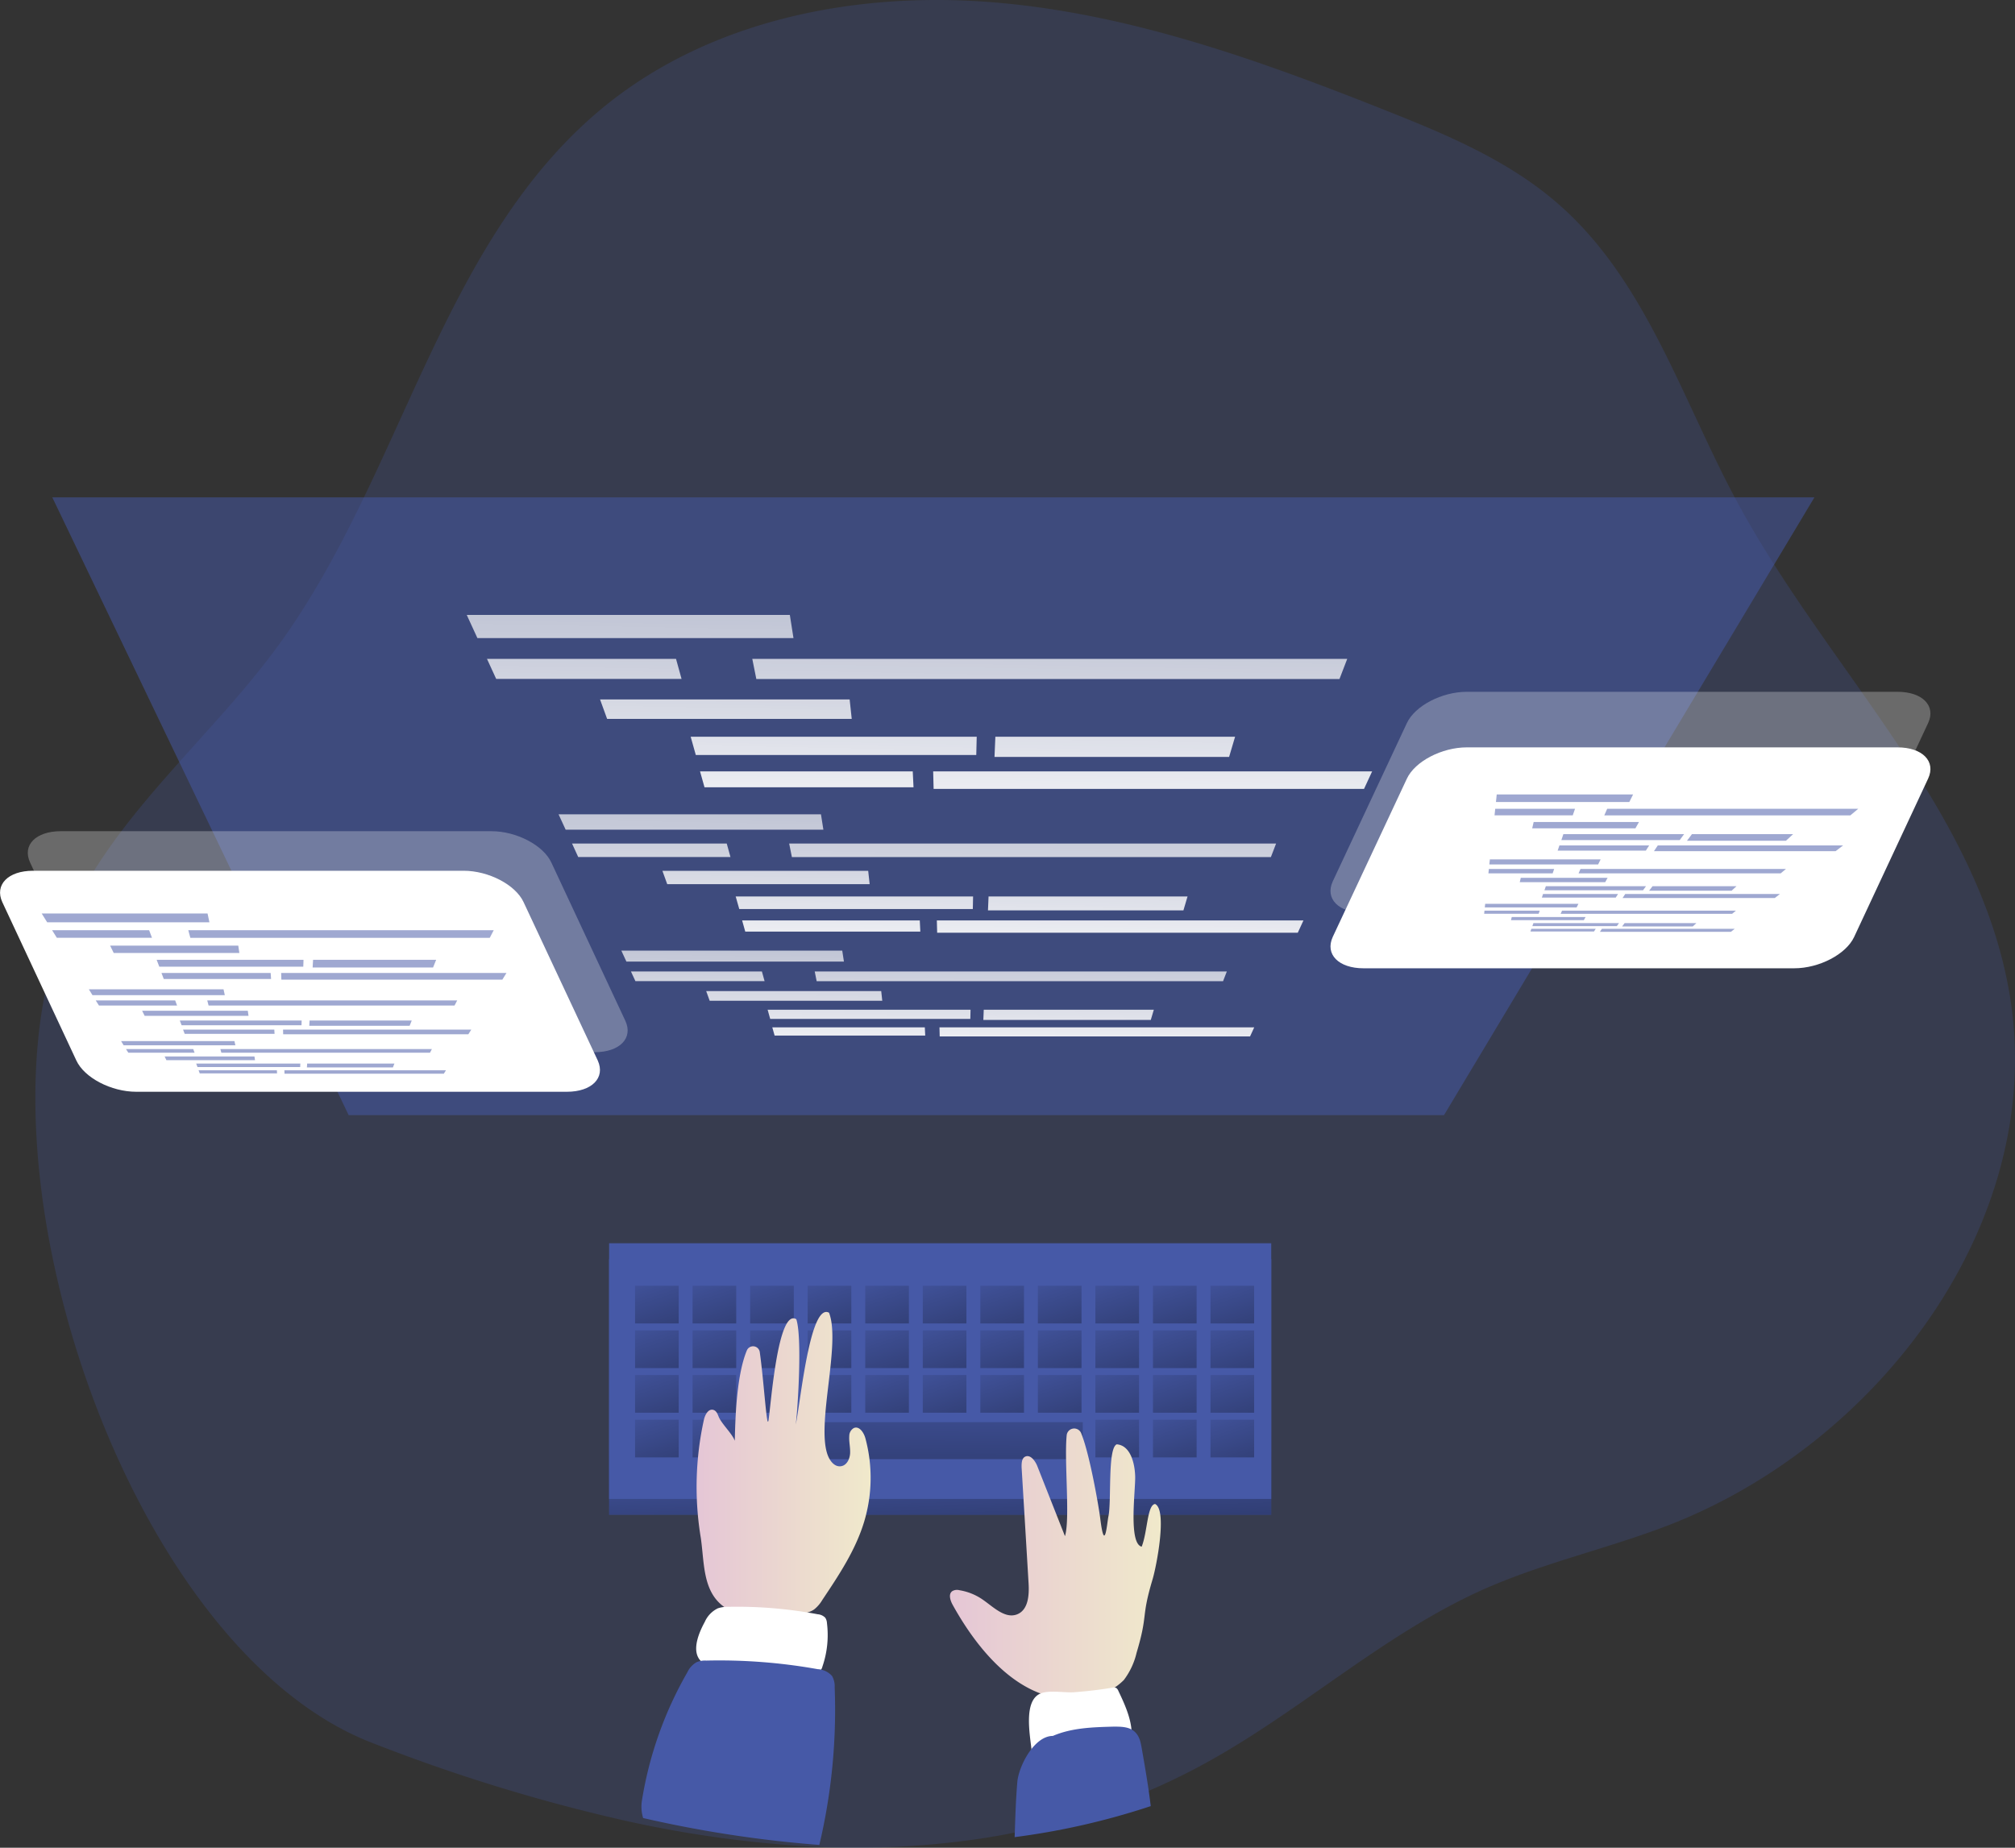 <svg id="Layer_1" data-name="Layer 1" xmlns="http://www.w3.org/2000/svg" xmlns:xlink="http://www.w3.org/1999/xlink" viewBox="0 0 444.15 407.31"><rect x="0" y="0" width="444.15" height="407.31" fill="#333333" stroke="none"/><defs><linearGradient id="linear-gradient" x1="207.58" y1="316.27" x2="209.76" y2="384.73" gradientUnits="userSpaceOnUse"><stop offset="0" stop-color="#010101" stop-opacity="0"/><stop offset="0.95" stop-color="#010101"/></linearGradient><linearGradient id="linear-gradient-2" x1="141.4" y1="277.42" x2="160.86" y2="335.81" xlink:href="#linear-gradient"/><linearGradient id="linear-gradient-3" x1="141.4" y1="287.26" x2="160.86" y2="345.65" xlink:href="#linear-gradient"/><linearGradient id="linear-gradient-4" x1="141.4" y1="297.1" x2="160.86" y2="355.49" xlink:href="#linear-gradient"/><linearGradient id="linear-gradient-5" x1="141.4" y1="306.94" x2="160.86" y2="365.33" xlink:href="#linear-gradient"/><linearGradient id="linear-gradient-6" x1="154.08" y1="277.42" x2="173.55" y2="335.81" xlink:href="#linear-gradient"/><linearGradient id="linear-gradient-7" x1="154.08" y1="287.26" x2="173.55" y2="345.65" xlink:href="#linear-gradient"/><linearGradient id="linear-gradient-8" x1="154.08" y1="297.1" x2="173.55" y2="355.49" xlink:href="#linear-gradient"/><linearGradient id="linear-gradient-9" x1="154.08" y1="306.94" x2="173.55" y2="365.33" xlink:href="#linear-gradient"/><linearGradient id="linear-gradient-10" x1="166.77" y1="277.42" x2="186.23" y2="335.81" xlink:href="#linear-gradient"/><linearGradient id="linear-gradient-11" x1="166.77" y1="287.26" x2="186.23" y2="345.65" xlink:href="#linear-gradient"/><linearGradient id="linear-gradient-12" x1="166.77" y1="297.1" x2="186.23" y2="355.49" xlink:href="#linear-gradient"/><linearGradient id="linear-gradient-13" x1="166.77" y1="306.94" x2="186.23" y2="365.33" xlink:href="#linear-gradient"/><linearGradient id="linear-gradient-14" x1="179.45" y1="277.42" x2="198.92" y2="335.81" xlink:href="#linear-gradient"/><linearGradient id="linear-gradient-15" x1="179.45" y1="287.26" x2="198.92" y2="345.65" xlink:href="#linear-gradient"/><linearGradient id="linear-gradient-16" x1="179.45" y1="297.1" x2="198.92" y2="355.49" xlink:href="#linear-gradient"/><linearGradient id="linear-gradient-17" x1="192.14" y1="277.42" x2="211.6" y2="335.81" xlink:href="#linear-gradient"/><linearGradient id="linear-gradient-18" x1="192.14" y1="287.26" x2="211.6" y2="345.65" xlink:href="#linear-gradient"/><linearGradient id="linear-gradient-19" x1="192.14" y1="297.1" x2="211.6" y2="355.49" xlink:href="#linear-gradient"/><linearGradient id="linear-gradient-20" x1="204.82" y1="277.42" x2="224.29" y2="335.81" xlink:href="#linear-gradient"/><linearGradient id="linear-gradient-21" x1="204.82" y1="287.26" x2="224.29" y2="345.65" xlink:href="#linear-gradient"/><linearGradient id="linear-gradient-22" x1="204.82" y1="297.1" x2="224.29" y2="355.49" xlink:href="#linear-gradient"/><linearGradient id="linear-gradient-23" x1="217.51" y1="277.42" x2="236.97" y2="335.81" xlink:href="#linear-gradient"/><linearGradient id="linear-gradient-24" x1="217.51" y1="287.26" x2="236.97" y2="345.65" xlink:href="#linear-gradient"/><linearGradient id="linear-gradient-25" x1="217.51" y1="297.1" x2="236.97" y2="355.49" xlink:href="#linear-gradient"/><linearGradient id="linear-gradient-26" x1="230.19" y1="277.42" x2="249.66" y2="335.81" xlink:href="#linear-gradient"/><linearGradient id="linear-gradient-27" x1="230.19" y1="287.26" x2="249.66" y2="345.65" xlink:href="#linear-gradient"/><linearGradient id="linear-gradient-28" x1="230.19" y1="297.1" x2="249.66" y2="355.49" xlink:href="#linear-gradient"/><linearGradient id="linear-gradient-29" x1="242.88" y1="277.42" x2="262.34" y2="335.81" xlink:href="#linear-gradient"/><linearGradient id="linear-gradient-30" x1="242.88" y1="287.26" x2="262.34" y2="345.65" xlink:href="#linear-gradient"/><linearGradient id="linear-gradient-31" x1="242.88" y1="297.1" x2="262.34" y2="355.49" xlink:href="#linear-gradient"/><linearGradient id="linear-gradient-32" x1="242.88" y1="306.94" x2="262.34" y2="365.33" xlink:href="#linear-gradient"/><linearGradient id="linear-gradient-33" x1="255.56" y1="277.42" x2="275.02" y2="335.81" xlink:href="#linear-gradient"/><linearGradient id="linear-gradient-34" x1="255.56" y1="287.26" x2="275.02" y2="345.65" xlink:href="#linear-gradient"/><linearGradient id="linear-gradient-35" x1="255.56" y1="297.1" x2="275.02" y2="355.49" xlink:href="#linear-gradient"/><linearGradient id="linear-gradient-36" x1="255.56" y1="306.94" x2="275.02" y2="365.33" xlink:href="#linear-gradient"/><linearGradient id="linear-gradient-37" x1="268.24" y1="277.42" x2="287.71" y2="335.81" xlink:href="#linear-gradient"/><linearGradient id="linear-gradient-38" x1="268.24" y1="287.26" x2="287.71" y2="345.65" xlink:href="#linear-gradient"/><linearGradient id="linear-gradient-39" x1="268.24" y1="297.1" x2="287.71" y2="355.49" xlink:href="#linear-gradient"/><linearGradient id="linear-gradient-40" x1="268.24" y1="306.94" x2="287.71" y2="365.33" xlink:href="#linear-gradient"/><linearGradient id="linear-gradient-41" x1="201.17" y1="299.29" x2="200.66" y2="387.48" xlink:href="#linear-gradient"/><linearGradient id="linear-gradient-42" x1="241.75" y1="324.01" x2="280.1" y2="324.01" gradientUnits="userSpaceOnUse"><stop offset="0" stop-color="#e5c6d6"/><stop offset="0.42" stop-color="#ead4d0"/><stop offset="1" stop-color="#f0e9cb"/></linearGradient><linearGradient id="linear-gradient-43" x1="297.63" y1="345.78" x2="344.09" y2="345.78" xlink:href="#linear-gradient-42"/><linearGradient id="linear-gradient-44" x1="229.76" y1="451.83" x2="225.94" y2="247.42" gradientTransform="matrix(1, 0, 0, -1, -88.24, 449.13)" gradientUnits="userSpaceOnUse"><stop offset="0" stop-color="#fff" stop-opacity="0"/><stop offset="0.99" stop-color="#fff"/></linearGradient><linearGradient id="linear-gradient-45" x1="219.63" y1="441.06" x2="216.1" y2="252.08" xlink:href="#linear-gradient-44"/><linearGradient id="linear-gradient-46" x1="322.22" y1="441.69" x2="318.61" y2="249.34" xlink:href="#linear-gradient-44"/><linearGradient id="linear-gradient-47" x1="250.84" y1="430.96" x2="247.52" y2="254.69" xlink:href="#linear-gradient-44"/><linearGradient id="linear-gradient-48" x1="274.55" y1="421.86" x2="271.44" y2="256.61" xlink:href="#linear-gradient-44"/><linearGradient id="linear-gradient-49" x1="336.5" y1="420.37" x2="333.43" y2="255.67" xlink:href="#linear-gradient-44"/><linearGradient id="linear-gradient-50" x1="268.6" y1="412.51" x2="265.72" y2="258.58" xlink:href="#linear-gradient-44"/><linearGradient id="linear-gradient-51" x1="344.84" y1="414.34" x2="341.9" y2="256.9" xlink:href="#linear-gradient-44"/><linearGradient id="linear-gradient-52" x1="242.37" y1="365.56" x2="239.72" y2="223.82" xlink:href="#linear-gradient-44"/><linearGradient id="linear-gradient-53" x1="233.6" y1="358.48" x2="231.15" y2="227.25" xlink:href="#linear-gradient-44"/><linearGradient id="linear-gradient-54" x1="317.74" y1="363.14" x2="315.12" y2="223.77" xlink:href="#linear-gradient-44"/><linearGradient id="linear-gradient-55" x1="258.93" y1="353.78" x2="256.58" y2="228.63" xlink:href="#linear-gradient-44"/><linearGradient id="linear-gradient-56" x1="278.41" y1="349.28" x2="276.16" y2="229.81" xlink:href="#linear-gradient-44"/><linearGradient id="linear-gradient-57" x1="329.83" y1="347.34" x2="327.62" y2="229.32" xlink:href="#linear-gradient-44"/><linearGradient id="linear-gradient-58" x1="273.3" y1="343.25" x2="271.21" y2="231.37" xlink:href="#linear-gradient-44"/><linearGradient id="linear-gradient-59" x1="337.03" y1="346.81" x2="334.84" y2="229.82" xlink:href="#linear-gradient-44"/><linearGradient id="linear-gradient-60" x1="251.09" y1="310.87" x2="249.12" y2="205.63" xlink:href="#linear-gradient-44"/><linearGradient id="linear-gradient-61" x1="243.38" y1="305.62" x2="241.56" y2="208.4" xlink:href="#linear-gradient-44"/><linearGradient id="linear-gradient-62" x1="314.69" y1="312.02" x2="312.67" y2="204.73" xlink:href="#linear-gradient-44"/><linearGradient id="linear-gradient-63" x1="264.7" y1="303.52" x2="262.92" y2="209.18" xlink:href="#linear-gradient-44"/><linearGradient id="linear-gradient-64" x1="281.21" y1="301.33" x2="279.49" y2="209.99" xlink:href="#linear-gradient-44"/><linearGradient id="linear-gradient-65" x1="325.16" y1="299.24" x2="323.49" y2="209.75" xlink:href="#linear-gradient-44"/><linearGradient id="linear-gradient-66" x1="276.73" y1="297.05" x2="275.13" y2="211.31" xlink:href="#linear-gradient-44"/><linearGradient id="linear-gradient-67" x1="331.48" y1="301.34" x2="329.77" y2="209.9" xlink:href="#linear-gradient-44"/></defs><title>code 1</title><path d="M455.79,337.36c-13.21,5.07-27.17,8.17-40.12,13.86C394.53,360.56,377,376.43,357,388a146,146,0,0,1-27.21,12.26,152.77,152.77,0,0,1-28.75,6.56,188,188,0,0,1-39.13.95,253.36,253.36,0,0,1-37.31-5.69,386.22,386.22,0,0,1-54.31-16.82c-54.82-21.12-90.61-130.58-66.72-182.33,10.52-22.82,31.1-39.19,45.93-59.47C177,105.82,185.27,54.13,221.36,24.6,244.74,5.48,276.57-.84,306.66,1.52s58.94,12.7,87,23.86c13.54,5.37,27.26,11.12,38.21,20.76,19.3,16.94,27.11,43,39.31,65.61,19.95,37,53.69,68.07,60.19,109.52C539.06,270.61,502.38,319.43,455.79,337.36Z" transform="translate(-88.24 -1.05)" fill="#4659a7" opacity="0.24" style="isolation:isolate"/><rect x="134.26" y="277.56" width="145.95" height="56.37" fill="#4659a7"/><rect x="134.26" y="277.56" width="145.95" height="56.37" fill="url(#linear-gradient)"/><rect x="134.26" y="274.06" width="145.95" height="56.37" fill="#4659a7"/><rect x="139.98" y="283.43" width="9.62" height="8.31" fill="url(#linear-gradient-2)"/><rect x="139.98" y="293.27" width="9.62" height="8.31" fill="url(#linear-gradient-3)"/><rect x="139.98" y="303.11" width="9.62" height="8.31" fill="url(#linear-gradient-4)"/><rect x="139.98" y="312.96" width="9.62" height="8.31" fill="url(#linear-gradient-5)"/><rect x="152.66" y="283.43" width="9.62" height="8.31" fill="url(#linear-gradient-6)"/><rect x="152.66" y="293.27" width="9.62" height="8.31" fill="url(#linear-gradient-7)"/><rect x="152.66" y="303.11" width="9.62" height="8.31" fill="url(#linear-gradient-8)"/><rect x="152.66" y="312.96" width="9.62" height="8.31" fill="url(#linear-gradient-9)"/><rect x="165.35" y="283.43" width="9.62" height="8.31" fill="url(#linear-gradient-10)"/><rect x="165.35" y="293.27" width="9.62" height="8.31" fill="url(#linear-gradient-11)"/><rect x="165.35" y="303.11" width="9.62" height="8.31" fill="url(#linear-gradient-12)"/><rect x="165.35" y="312.96" width="9.62" height="8.31" fill="url(#linear-gradient-13)"/><rect x="178.03" y="283.43" width="9.62" height="8.31" fill="url(#linear-gradient-14)"/><rect x="178.03" y="293.27" width="9.62" height="8.31" fill="url(#linear-gradient-15)"/><rect x="178.03" y="303.11" width="9.62" height="8.31" fill="url(#linear-gradient-16)"/><rect x="190.72" y="283.43" width="9.62" height="8.31" fill="url(#linear-gradient-17)"/><rect x="190.72" y="293.27" width="9.62" height="8.31" fill="url(#linear-gradient-18)"/><rect x="190.72" y="303.11" width="9.62" height="8.31" fill="url(#linear-gradient-19)"/><rect x="203.4" y="283.43" width="9.62" height="8.31" fill="url(#linear-gradient-20)"/><rect x="203.4" y="293.27" width="9.62" height="8.31" fill="url(#linear-gradient-21)"/><rect x="203.4" y="303.11" width="9.62" height="8.31" fill="url(#linear-gradient-22)"/><rect x="216.09" y="283.43" width="9.62" height="8.31" fill="url(#linear-gradient-23)"/><rect x="216.09" y="293.27" width="9.62" height="8.31" fill="url(#linear-gradient-24)"/><rect x="216.09" y="303.11" width="9.62" height="8.31" fill="url(#linear-gradient-25)"/><rect x="228.77" y="283.43" width="9.62" height="8.31" fill="url(#linear-gradient-26)"/><rect x="228.77" y="293.27" width="9.62" height="8.31" fill="url(#linear-gradient-27)"/><rect x="228.77" y="303.11" width="9.62" height="8.31" fill="url(#linear-gradient-28)"/><rect x="241.45" y="283.43" width="9.62" height="8.31" fill="url(#linear-gradient-29)"/><rect x="241.45" y="293.27" width="9.62" height="8.31" fill="url(#linear-gradient-30)"/><rect x="241.45" y="303.11" width="9.62" height="8.31" fill="url(#linear-gradient-31)"/><rect x="241.45" y="312.96" width="9.62" height="8.31" fill="url(#linear-gradient-32)"/><rect x="254.14" y="283.43" width="9.62" height="8.31" fill="url(#linear-gradient-33)"/><rect x="254.14" y="293.27" width="9.62" height="8.31" fill="url(#linear-gradient-34)"/><rect x="254.14" y="303.11" width="9.62" height="8.31" fill="url(#linear-gradient-35)"/><rect x="254.14" y="312.96" width="9.62" height="8.31" fill="url(#linear-gradient-36)"/><rect x="266.82" y="283.43" width="9.62" height="8.31" fill="url(#linear-gradient-37)"/><rect x="266.82" y="293.27" width="9.62" height="8.31" fill="url(#linear-gradient-38)"/><rect x="266.82" y="303.11" width="9.62" height="8.31" fill="url(#linear-gradient-39)"/><rect x="266.82" y="312.96" width="9.62" height="8.31" fill="url(#linear-gradient-40)"/><rect x="163.45" y="313.5" width="75.22" height="8.15" fill="url(#linear-gradient-41)"/><path d="M243.4,314c.26-1.11,1-2.5,2.12-2.14.59.19.88.84,1.1,1.42.61,1.59,3,3.77,3.58,5.37.11-4,.26-14.12,2.66-19.91a1.49,1.49,0,0,1,2.85.37c.93,6.58,1.54,17.23,1.92,15.05.49-2.75,2-24.82,6.13-22.3,1.3,3.92.38,19.09-.11,23.19,1.1-5.43,3.17-26.91,7.33-24.62,2.63,6.86-2.82,24.41-.32,31.32.46,1.27,1.45,2.63,2.81,2.53s2.07-1.54,2.15-2.83-.28-2.58-.18-3.87a2,2,0,0,1,1-1.73c1.2-.52,2.22,1,2.56,2.29a33.53,33.53,0,0,1-.3,18.42c-1.9,6.25-5.59,11.78-9.22,17.21a7.46,7.46,0,0,1-1.82,2.09,4.77,4.77,0,0,1-1.25.59,27.56,27.56,0,0,1-9.69,1.38c-14.17-.78-12.88-9.91-14-17.72A68.69,68.69,0,0,1,243.4,314Z" transform="translate(-88.24 -1.05)" fill="url(#linear-gradient-42)"/><path d="M243.59,358.58a6,6,0,0,1,2.9-3,6.91,6.91,0,0,1,2.36-.32,95.94,95.94,0,0,1,19.65,1.64,2.58,2.58,0,0,1,1.65.77,2.38,2.38,0,0,1,.37,1.18,21.35,21.35,0,0,1-1,9.58,2,2,0,0,1-.76,1.16,2.14,2.14,0,0,1-1.33.12,173.09,173.09,0,0,0-20.1-1.1C240.57,368.58,240.66,363.94,243.59,358.58Z" transform="translate(-88.24 -1.05)" fill="#fff"/><path d="M268.84,407.75A263.67,263.67,0,0,1,230,401.82a8.58,8.58,0,0,1-.25-3.95,83,83,0,0,1,10-28.18,5,5,0,0,1,2-2.21,4.72,4.72,0,0,1,2.18-.37A123.09,123.09,0,0,1,268.47,369a4.56,4.56,0,0,1,3.16,1.49,4.47,4.47,0,0,1,.59,2.48A129.26,129.26,0,0,1,268.84,407.75Z" transform="translate(-88.24 -1.05)" fill="#4659a7"/><path d="M298.2,354.77c-.54-1-.95-2.41,0-3a2.07,2.07,0,0,1,1.53-.17,12.53,12.53,0,0,1,5.18,2.11c2.39,1.67,5,4.34,7.68,3.14,2.32-1.05,2.52-4.21,2.37-6.76q-.76-12.8-1.54-25.61c0-.85,0-1.89.74-2.3,1.13-.61,2.23.84,2.7,2l6.12,15.5c1.17-3.73-.19-16.54.38-22.23a1.66,1.66,0,0,1,3.18-.49c1.85,4.45,3.86,16,4.21,18.74,1,8.16,1.51,1,1.81-.37.72-3.4-.22-15,1.83-15.89,3,.22,4,4.12,4.07,7.14s-1.51,14.72,1.43,15.42c1.3-3.26,1.2-9.19,2.95-9.41,2.74,1.26.32,13.73-.55,16.62-2.6,8.66-.93,7.52-3.52,16.17a15.93,15.93,0,0,1-2.8,6,12.55,12.55,0,0,1-6.25,3.45C315.28,378.85,304.45,366.09,298.2,354.77Z" transform="translate(-88.24 -1.05)" fill="url(#linear-gradient-43)"/><path d="M315.59,386.58a2.66,2.66,0,0,0,.89,2,2.69,2.69,0,0,0,1.12.32,45.74,45.74,0,0,0,17.58-1.31,3.48,3.48,0,0,0,1.65-.79,3.2,3.2,0,0,0,.76-1.83c.56-3.87-1.16-7.66-2.84-11.19a1.41,1.41,0,0,0-.48-.64,1.36,1.36,0,0,0-.87-.05q-4.2.69-8.45,1c-2.06.14-5.44-.52-7.35.27C313.86,375.91,315.22,383.19,315.59,386.58Z" transform="translate(-88.24 -1.05)" fill="#fff"/><path d="M341.89,399.19a160.16,160.16,0,0,1-30,6.84c.13-4,.25-8.14.59-12.15.28-3.42,3.67-10.16,7.83-10.16,4.17-1.8,8.86-1.93,13.39-2.05,1.59,0,3.36,0,4.57,1.05s1.43,2.55,1.68,4C340.67,390.83,341.39,395,341.89,399.19Z" transform="translate(-88.24 -1.05)" fill="#4659a7"/><polygon points="318.29 245.82 76.85 245.82 11.53 109.64 399.94 109.64 318.29 245.82" fill="#4659a7" opacity="0.52"/><path d="M219.31,233H124.4c-5.52,0-11.43-3.08-13.21-6.89L94.87,191.17c-1.77-3.81,1.26-6.89,6.77-6.89h94.92c5.51,0,11.42,3.08,13.2,6.89l16.32,34.91C227.86,229.89,224.83,233,219.31,233Z" transform="translate(-88.24 -1.05)" fill="#fff" opacity="0.27"/><path d="M213.19,241.72H118.27c-5.51,0-11.43-3.08-13.2-6.89L88.75,199.92C87,196.11,90,193,95.52,193h94.91c5.52,0,11.43,3.09,13.21,6.9L220,234.83C221.73,238.64,218.7,241.72,213.19,241.72Z" transform="translate(-88.24 -1.05)" fill="#fff"/><path d="M388.8,202.25h94.92c5.52,0,11.43-3.09,13.21-6.89l16.31-34.92c1.78-3.8-1.25-6.89-6.76-6.89H411.56c-5.51,0-11.43,3.09-13.21,6.89L382,195.36C380.26,199.16,383.29,202.25,388.8,202.25Z" transform="translate(-88.24 -1.05)" fill="#fff" opacity="0.27"/><path d="M388.8,214.5h94.92c5.52,0,11.43-3.09,13.21-6.9l16.31-34.91c1.78-3.8-1.25-6.89-6.76-6.89H411.56c-5.51,0-11.43,3.09-13.21,6.89L382,207.6C380.26,211.41,383.29,214.5,388.8,214.5Z" transform="translate(-88.24 -1.05)" fill="#fff"/><polygon points="102.88 135.55 174.1 135.55 174.9 140.66 105.23 140.66 102.88 135.55" fill="url(#linear-gradient-44)"/><polygon points="107.34 145.24 149.01 145.24 150.23 149.66 109.37 149.66 107.34 145.24" fill="url(#linear-gradient-45)"/><polygon points="165.82 145.24 296.96 145.24 295.25 149.68 166.71 149.68 165.82 145.24" fill="url(#linear-gradient-46)"/><polygon points="132.26 154.18 187.28 154.18 187.74 158.47 133.82 158.47 132.26 154.18" fill="url(#linear-gradient-47)"/><polygon points="152.24 162.41 215.29 162.41 215.19 166.43 153.37 166.43 152.24 162.41" fill="url(#linear-gradient-48)"/><polygon points="219.4 162.41 272.24 162.41 270.92 166.86 219.21 166.86 219.4 162.41" fill="url(#linear-gradient-49)"/><polygon points="154.3 170.04 201.19 170.04 201.36 173.55 155.29 173.55 154.3 170.04" fill="url(#linear-gradient-50)"/><polygon points="205.69 170.04 302.45 170.04 300.66 173.91 205.79 173.91 205.69 170.04" fill="url(#linear-gradient-51)"/><polygon points="123.12 179.51 180.96 179.51 181.49 182.89 124.68 182.89 123.12 179.51" fill="url(#linear-gradient-52)"/><polygon points="126.09 185.95 160.19 185.95 161.01 188.92 127.45 188.92 126.09 185.95" fill="url(#linear-gradient-53)"/><polygon points="173.95 185.95 281.28 185.95 280.13 188.94 174.55 188.94 173.95 185.95" fill="url(#linear-gradient-54)"/><polygon points="146.01 191.97 191.37 191.97 191.69 194.9 147.07 194.9 146.01 191.97" fill="url(#linear-gradient-55)"/><polygon points="162.16 197.62 214.49 197.62 214.43 200.39 162.95 200.39 162.16 197.62" fill="url(#linear-gradient-56)"/><polygon points="217.9 197.62 261.76 197.62 260.85 200.69 217.77 200.69 217.9 197.62" fill="url(#linear-gradient-57)"/><polygon points="163.58 202.9 202.74 202.9 202.86 205.36 164.27 205.36 163.58 202.9" fill="url(#linear-gradient-58)"/><polygon points="206.5 202.9 287.31 202.9 286.06 205.61 206.57 205.61 206.5 202.9" fill="url(#linear-gradient-59)"/><polygon points="136.96 209.56 185.65 209.56 186.02 211.97 138.07 211.97 136.96 209.56" fill="url(#linear-gradient-60)"/><polygon points="139.07 214.15 167.94 214.15 168.53 216.28 140.06 216.28 139.07 214.15" fill="url(#linear-gradient-61)"/><polygon points="179.58 214.15 270.42 214.15 269.59 216.29 180.01 216.29 179.58 214.15" fill="url(#linear-gradient-62)"/><polygon points="155.66 218.48 194.24 218.48 194.47 220.61 156.43 220.61 155.66 218.48" fill="url(#linear-gradient-63)"/><polygon points="169.2 222.58 213.93 222.58 213.88 224.61 169.77 224.61 169.2 222.58" fill="url(#linear-gradient-64)"/><polygon points="216.84 222.58 254.33 222.58 253.66 224.83 216.75 224.83 216.84 222.58" fill="url(#linear-gradient-65)"/><polygon points="170.23 226.47 203.85 226.47 203.94 228.28 170.74 228.28 170.23 226.47" fill="url(#linear-gradient-66)"/><polygon points="207.08 226.47 276.46 226.47 275.54 228.47 207.13 228.47 207.08 226.47" fill="url(#linear-gradient-67)"/><g opacity="0.52"><polygon points="9.19 201.37 45.75 201.37 46.16 203.31 10.4 203.31 9.19 201.37" fill="#4659a7"/><polygon points="11.48 205.05 32.87 205.05 33.5 206.73 12.53 206.73 11.48 205.05" fill="#4659a7"/><polygon points="41.5 205.05 108.83 205.05 107.95 206.74 41.96 206.74 41.5 205.05" fill="#4659a7"/><polygon points="24.27 208.45 52.52 208.45 52.76 210.08 25.07 210.08 24.27 208.45" fill="#4659a7"/><polygon points="34.53 211.58 66.9 211.58 66.85 213.1 35.11 213.1 34.53 211.58" fill="#4659a7"/><polygon points="69.01 211.58 96.14 211.58 95.46 213.27 68.91 213.27 69.01 211.58" fill="#4659a7"/><polygon points="35.59 214.48 59.66 214.48 59.75 215.81 36.1 215.81 35.59 214.48" fill="#4659a7"/><polygon points="61.97 214.48 111.64 214.48 110.73 215.95 62.02 215.95 61.97 214.48" fill="#4659a7"/><polygon points="19.58 218.08 49.27 218.08 49.55 219.37 20.38 219.37 19.58 218.08" fill="#4659a7"/><polygon points="21.1 220.53 38.61 220.53 39.03 221.66 21.81 221.66 21.1 220.53" fill="#4659a7"/><polygon points="45.68 220.53 100.78 220.53 100.19 221.66 45.98 221.66 45.68 220.53" fill="#4659a7"/><polygon points="31.33 222.81 54.62 222.81 54.78 223.93 31.88 223.93 31.33 222.81" fill="#4659a7"/><polygon points="39.63 224.96 66.49 224.96 66.46 226.01 40.03 226.01 39.63 224.96" fill="#4659a7"/><polygon points="68.24 224.96 90.76 224.96 90.29 226.13 68.17 226.13 68.24 224.96" fill="#4659a7"/><polygon points="40.35 226.97 60.46 226.97 60.52 227.9 40.71 227.9 40.35 226.97" fill="#4659a7"/><polygon points="62.39 226.97 103.88 226.97 103.23 228 62.42 228 62.39 226.97" fill="#4659a7"/><polygon points="26.69 229.5 51.68 229.5 51.88 230.42 27.25 230.42 26.69 229.5" fill="#4659a7"/><polygon points="27.77 231.25 42.59 231.25 42.89 232.06 28.28 232.06 27.77 231.25" fill="#4659a7"/><polygon points="48.57 231.25 95.2 231.25 94.78 232.06 48.79 232.06 48.57 231.25" fill="#4659a7"/><polygon points="36.29 232.89 56.09 232.89 56.21 233.7 36.68 233.7 36.29 232.89" fill="#4659a7"/><polygon points="43.24 234.45 66.2 234.45 66.17 235.22 43.53 235.22 43.24 234.45" fill="#4659a7"/><polygon points="67.7 234.45 86.94 234.45 86.6 235.31 67.65 235.31 67.7 234.45" fill="#4659a7"/><polygon points="43.77 235.93 61.03 235.93 61.07 236.62 44.03 236.62 43.77 235.93" fill="#4659a7"/><polygon points="62.69 235.93 98.3 235.93 97.83 236.69 62.71 236.69 62.69 235.93" fill="#4659a7"/></g><g opacity="0.52"><polygon points="329.91 175.13 359.97 175.13 359.14 176.79 329.74 176.79 329.91 175.13" fill="#4659a7"/><polygon points="329.58 178.29 347.17 178.29 346.67 179.73 329.43 179.73 329.58 178.29" fill="#4659a7"/><polygon points="354.26 178.29 409.6 178.29 407.86 179.74 353.62 179.74 354.26 178.29" fill="#4659a7"/><polygon points="338.05 181.2 361.27 181.2 360.48 182.6 337.73 182.6 338.05 181.2" fill="#4659a7"/><polygon points="344.6 183.88 371.21 183.88 370.25 185.19 344.16 185.19 344.6 183.88" fill="#4659a7"/><polygon points="372.94 183.88 395.24 183.88 393.67 185.33 371.85 185.33 372.94 183.88" fill="#4659a7"/><polygon points="343.73 186.37 363.51 186.37 362.78 187.51 343.34 187.51 343.73 186.37" fill="#4659a7"/><polygon points="365.41 186.37 406.25 186.37 404.61 187.63 364.57 187.63 365.41 186.37" fill="#4659a7"/><polygon points="328.4 189.45 352.81 189.45 352.26 190.56 328.28 190.56 328.4 189.45" fill="#4659a7"/><polygon points="328.18 191.55 342.57 191.55 342.24 192.52 328.08 192.52 328.18 191.55" fill="#4659a7"/><polygon points="348.38 191.55 393.67 191.55 392.5 192.52 347.95 192.52 348.38 191.55" fill="#4659a7"/><polygon points="335.21 193.51 354.35 193.51 353.82 194.47 334.99 194.47 335.21 193.51" fill="#4659a7"/><polygon points="340.74 195.35 362.82 195.35 362.16 196.25 340.43 196.25 340.74 195.35" fill="#4659a7"/><polygon points="364.26 195.35 382.77 195.35 381.68 196.35 363.5 196.35 364.26 195.35" fill="#4659a7"/><polygon points="340.12 197.07 356.65 197.07 356.14 197.87 339.86 197.87 340.12 197.07" fill="#4659a7"/><polygon points="358.24 197.07 392.34 197.07 391.2 197.96 357.65 197.96 358.24 197.07" fill="#4659a7"/><polygon points="327.37 199.24 347.92 199.24 347.52 200.03 327.28 200.03 327.37 199.24" fill="#4659a7"/><polygon points="327.21 200.74 339.39 200.74 339.15 201.43 327.14 201.43 327.21 200.74" fill="#4659a7"/><polygon points="344.31 200.74 382.64 200.74 381.8 201.44 344 201.44 344.31 200.74" fill="#4659a7"/><polygon points="333.22 202.15 349.5 202.15 349.11 202.84 333.06 202.84 333.22 202.15" fill="#4659a7"/><polygon points="338 203.49 356.87 203.49 356.39 204.15 337.77 204.15 338 203.49" fill="#4659a7"/><polygon points="358.1 203.49 373.92 203.49 373.13 204.22 357.55 204.22 358.1 203.49" fill="#4659a7"/><polygon points="337.54 204.75 351.73 204.75 351.35 205.34 337.34 205.34 337.54 204.75" fill="#4659a7"/><polygon points="353.09 204.75 382.37 204.75 381.53 205.41 352.66 205.41 353.09 204.75" fill="#4659a7"/></g></svg>